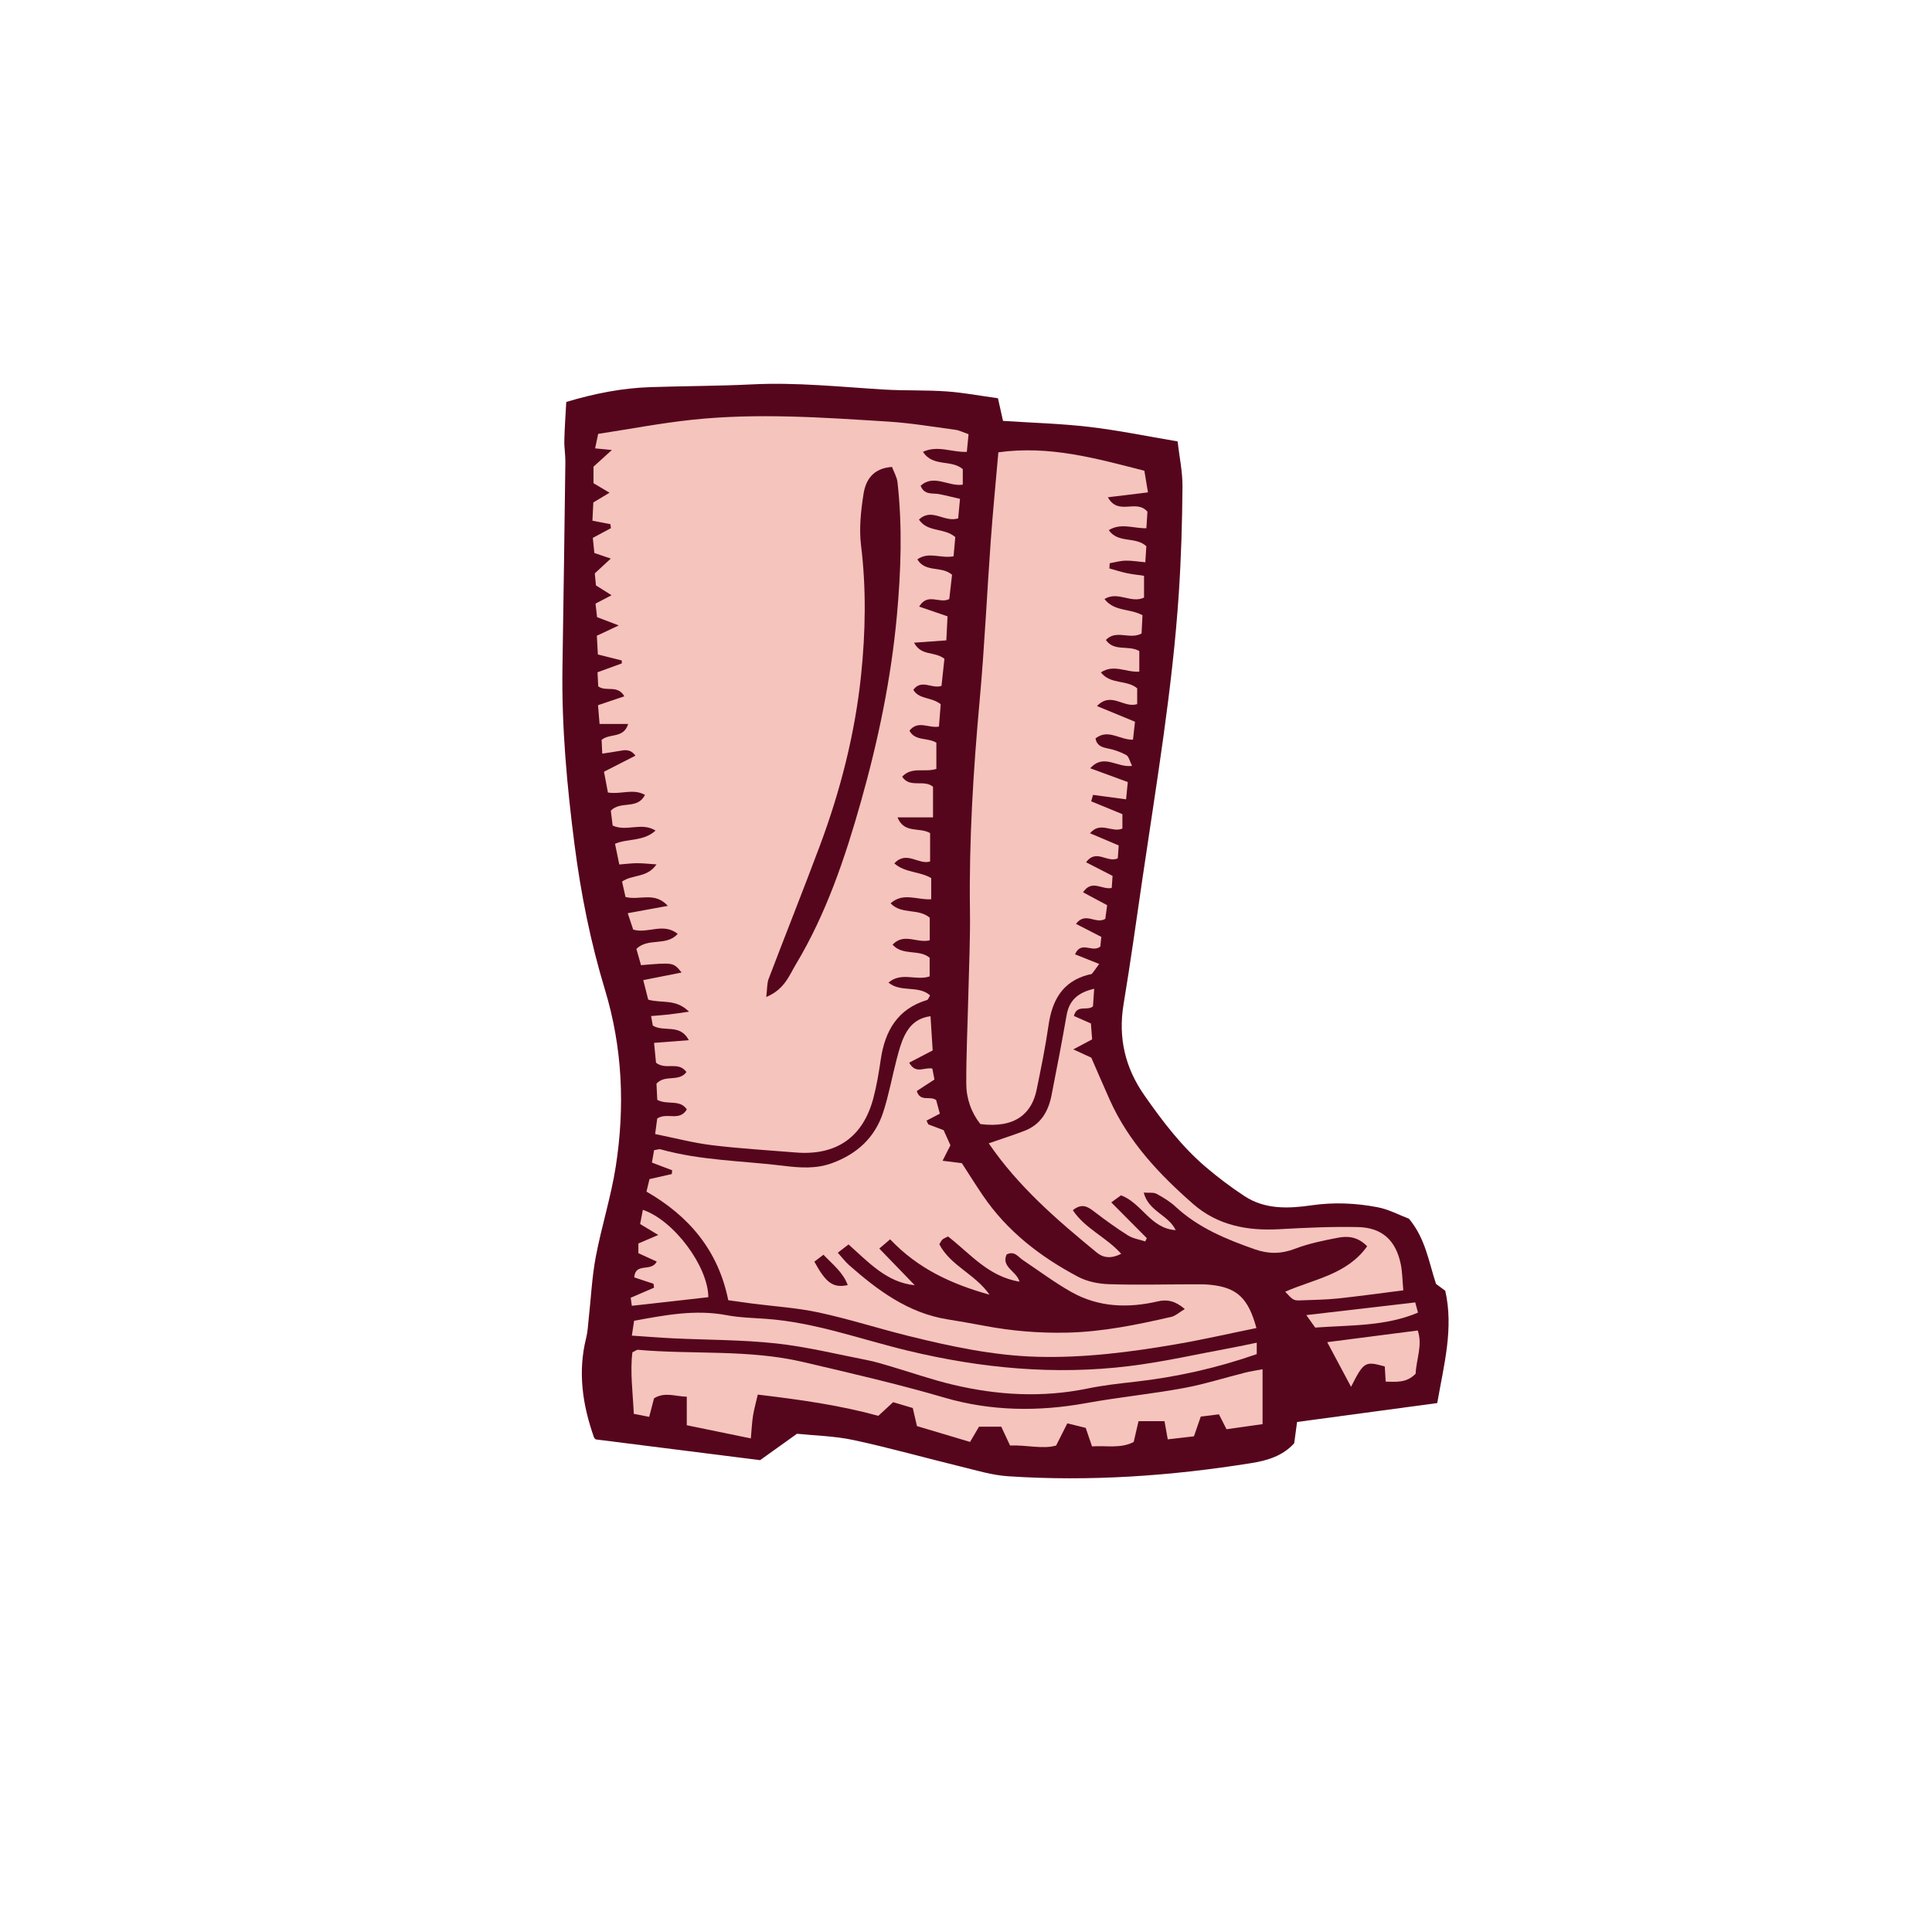 <svg version="1.1" id="svg" xmlns="http://www.w3.org/2000/svg" xmlns:xlink="http://www.w3.org/1999/xlink" x="0px" y="0px"
	 width="200px" height="200px" viewBox="0 0 200 200" enable-background="new 0 0 200 200" xml:space="preserve">
<path class="stroke" fill="#55061d"  d="M149.613,133.619c-0.379-0.281-0.72-0.532-0.957-0.708c-0.766-2.327-1.089-4.691-2.799-6.747
	c-0.963-0.364-2.074-0.967-3.26-1.194c-2.239-0.428-4.515-0.529-6.805-0.199c-2.402,0.346-4.832,0.456-6.981-0.96
	c-1.384-0.911-2.716-1.917-3.979-2.991c-2.507-2.131-4.479-4.734-6.357-7.418c-2.009-2.87-2.74-5.976-2.162-9.455
	c0.728-4.373,1.331-8.766,1.976-13.151c1.432-9.749,3.079-19.472,3.737-29.316c0.245-3.683,0.353-7.379,0.385-11.071
	c0.013-1.574-0.329-3.15-0.507-4.715c-3.189-0.536-6.141-1.15-9.122-1.499c-2.967-0.348-5.966-0.427-8.951-0.625
	c-0.158-0.703-0.315-1.406-0.524-2.343c-1.814-0.25-3.559-0.583-5.319-0.708c-2.147-0.152-4.312-0.063-6.463-0.193
	c-4.547-0.273-9.079-0.763-13.651-0.536c-3.504,0.173-7.018,0.17-10.526,0.285c-2.902,0.095-5.73,0.641-8.73,1.535
	c-0.07,1.32-0.167,2.655-0.2,3.991c-0.018,0.737,0.119,1.477,0.109,2.214c-0.091,7.081-0.191,14.163-0.302,21.243
	c-0.096,6.173,0.465,12.299,1.254,18.413c0.655,5.081,1.662,10.088,3.146,14.987c1.823,6.019,2.075,12.136,1.119,18.291
	c-0.49,3.152-1.479,6.225-2.072,9.366c-0.396,2.103-0.493,4.262-0.73,6.396c-0.073,0.666-0.101,1.347-0.263,1.992
	c-0.884,3.525-0.378,6.933,0.808,10.29c0.037,0.106,0.162,0.182,0.192,0.215c5.605,0.708,11.152,1.409,17.005,2.147
	c1.047-0.75,2.344-1.678,3.818-2.732c1.829,0.191,3.882,0.228,5.852,0.651c3.729,0.801,7.405,1.842,11.112,2.746
	c1.612,0.394,3.235,0.892,4.877,1.001c8.459,0.564,16.872-0.023,25.231-1.367c1.633-0.262,3.24-0.75,4.401-2.05
	c0.104-0.774,0.201-1.486,0.298-2.201c4.854-0.655,9.594-1.294,14.51-1.958C149.477,141.252,150.501,137.524,149.613,133.619z"/>
<path fill-rule="evenodd" clip-rule="evenodd" fill="#f5c4bc" class="fill" d="M97.766,68.196c-0.094,0.878-0.196,1.828-0.302,2.804
	c-0.994,0.349-2.054-0.738-2.917,0.406c0.589,1.021,1.876,0.725,2.835,1.495c-0.054,0.678-0.117,1.488-0.183,2.317
	c-1.109,0.185-2.15-0.695-3.051,0.419c0.568,1.102,1.85,0.684,2.783,1.246c0,0.868,0,1.8,0,2.717
	c-1.242,0.388-2.537-0.271-3.539,0.8c0.78,1.226,2.266,0.25,3.194,1.048c0,0.982,0,1.995,0,3.167c-1.236,0-2.36,0-3.675,0
	c0.697,1.716,2.24,0.978,3.373,1.624c0,0.896,0,1.896,0,2.94c-1.189,0.384-2.435-1.169-3.707,0.199
	c1.121,0.982,2.616,0.814,3.821,1.521c0,0.673,0,1.376,0,2.188c-1.427,0.11-2.884-0.76-4.206,0.428
	c1.152,1.199,2.848,0.464,4.055,1.487c0,0.717,0,1.538,0,2.337c-1.312,0.336-2.648-0.807-3.849,0.452
	c1.063,1.189,2.714,0.434,3.839,1.352c0,0.594,0,1.242,0,1.935c-1.398,0.479-2.92-0.505-4.262,0.642
	c1.286,1.061,3.093,0.237,4.308,1.326c-0.131,0.204-0.194,0.436-0.315,0.474c-3.054,0.923-4.353,3.186-4.792,6.152
	c-0.198,1.338-0.417,2.682-0.761,3.988c-1.074,4.083-3.848,5.995-8.074,5.644c-2.885-0.239-5.778-0.403-8.648-0.755
	c-1.932-0.236-3.83-0.741-5.875-1.153c0.098-0.724,0.166-1.238,0.217-1.61c1.021-0.672,2.299,0.344,3.066-0.938
	c-0.737-1.085-1.986-0.417-3.062-0.993c-0.025-0.519-0.056-1.161-0.081-1.673c0.882-0.985,2.318-0.134,3.102-1.204
	c-0.854-1.161-2.125-0.155-3.151-0.966c-0.052-0.528-0.119-1.228-0.2-2.054c1.229-0.095,2.299-0.177,3.598-0.277
	c-0.913-1.751-2.572-0.797-3.729-1.514c-0.034-0.19-0.085-0.471-0.178-0.985c0.692-0.06,1.272-0.099,1.849-0.164
	c0.57-0.064,1.141-0.157,2.078-0.289c-1.39-1.378-2.834-0.837-4.227-1.246c-0.143-0.565-0.314-1.244-0.51-2.02
	c1.404-0.279,2.619-0.52,3.967-0.787c-0.842-1.048-0.842-1.048-4.199-0.759c-0.159-0.556-0.329-1.155-0.481-1.688
	c1.245-1.198,3.078-0.228,4.281-1.552c-1.505-1.205-3.069,0.007-4.611-0.444c-0.144-0.43-0.313-0.94-0.566-1.697
	c1.39-0.255,2.646-0.485,4.152-0.761c-1.381-1.515-2.907-0.539-4.381-0.918c-0.112-0.5-0.238-1.06-0.358-1.596
	c1.104-0.764,2.591-0.356,3.566-1.779c-0.849-0.056-1.426-0.124-2.003-0.123c-0.548,0.001-1.095,0.075-1.85,0.133
	c-0.149-0.726-0.29-1.411-0.441-2.146c1.375-0.569,2.933-0.216,4.198-1.365c-1.467-0.906-2.983,0.146-4.443-0.518
	c-0.062-0.498-0.134-1.079-0.191-1.541c1.024-1.063,2.756-0.067,3.535-1.636c-1.246-0.688-2.482-0.021-3.834-0.245
	c-0.124-0.656-0.255-1.348-0.407-2.15c1.107-0.566,2.12-1.084,3.255-1.665c-0.52-0.712-1.1-0.592-1.686-0.484
	c-0.533,0.097-1.071,0.17-1.748,0.276c-0.028-0.596-0.051-1.053-0.068-1.425c0.854-0.711,2.271-0.113,2.751-1.647
	c-1.029,0-1.907,0-2.962,0c-0.061-0.729-0.108-1.307-0.161-1.945c0.941-0.317,1.771-0.596,2.728-0.918
	c-0.72-1.24-1.87-0.425-2.705-1.029c-0.018-0.374-0.043-0.843-0.074-1.46c0.865-0.315,1.689-0.616,2.515-0.917
	c-0.001-0.101-0.002-0.202-0.003-0.303c-0.787-0.199-1.574-0.396-2.476-0.624c-0.035-0.633-0.07-1.291-0.105-1.938
	c0.688-0.323,1.271-0.597,2.268-1.065c-0.978-0.375-1.563-0.599-2.245-0.86c-0.049-0.425-0.104-0.896-0.161-1.399
	c0.529-0.277,0.997-0.521,1.66-0.868c-0.611-0.385-1.055-0.664-1.616-1.019c-0.035-0.375-0.081-0.846-0.12-1.242
	c0.552-0.51,1.013-0.936,1.657-1.534c-0.711-0.241-1.147-0.39-1.701-0.578c-0.05-0.479-0.104-1.008-0.161-1.565
	c0.671-0.359,1.273-0.681,1.876-1.003c-0.018-0.139-0.035-0.278-0.054-0.417c-0.542-0.104-1.084-0.208-1.862-0.358
	c0.029-0.601,0.061-1.236,0.095-1.89c0.523-0.313,0.979-0.587,1.677-1.006c-0.666-0.396-1.143-0.679-1.66-0.986
	c0-0.58,0-1.182,0-1.712c0.619-0.561,1.154-1.047,1.904-1.726c-0.7-0.067-1.139-0.109-1.737-0.166
	c0.092-0.434,0.184-0.868,0.317-1.501c3.279-0.502,6.483-1.116,9.717-1.461c6.768-0.722,13.541-0.237,20.304,0.188
	c2.327,0.146,4.642,0.538,6.956,0.849c0.413,0.055,0.805,0.263,1.366,0.456c-0.06,0.61-0.117,1.186-0.181,1.83
	c-1.552,0.066-2.993-0.721-4.543-0.004c1.051,1.604,2.906,0.756,4.125,1.789c0,0.429,0,0.953,0,1.608
	c-1.473,0.231-2.997-1.13-4.365,0.117c0.395,0.996,1.236,0.733,1.922,0.864c0.658,0.125,1.309,0.296,2.156,0.492
	c-0.07,0.747-0.134,1.427-0.189,2.017c-1.453,0.464-2.719-1.145-4.06,0.127c0.901,1.347,2.591,0.812,3.761,1.811
	c-0.053,0.595-0.117,1.297-0.178,1.987c-1.315,0.26-2.574-0.519-3.749,0.321c0.832,1.398,2.49,0.64,3.593,1.593
	c-0.094,0.814-0.196,1.703-0.29,2.517c-1.034,0.518-2.224-0.704-3.116,0.781c0.993,0.339,1.879,0.642,2.937,1.004
	c-0.039,0.792-0.081,1.621-0.124,2.489c-1.138,0.082-2.126,0.153-3.342,0.24C95.385,67.957,96.703,67.378,97.766,68.196z
	 M79.324,103.207c1.89-0.784,2.37-2.225,3.061-3.375c3.162-5.265,5.107-11.061,6.758-16.918c1.768-6.272,3.103-12.649,3.701-19.177
	c0.423-4.615,0.58-9.202,0.066-13.804c-0.061-0.549-0.375-1.068-0.57-1.596c-1.983,0.136-2.727,1.373-2.949,2.801
	c-0.273,1.748-0.471,3.577-0.257,5.316c0.551,4.497,0.466,9.006,0.003,13.454c-0.632,6.052-2.143,11.965-4.28,17.682
	c-1.72,4.596-3.542,9.153-5.287,13.739C79.39,101.804,79.428,102.36,79.324,103.207z"/>
<path fill-rule="evenodd" clip-rule="evenodd" fill="#f5c4bc" class="fill" d="M112.96,82.954c1.045,0.43,2.091,0.858,3.23,1.327
	c0,0.471,0,0.983,0,1.492c-1.104,0.471-2.264-0.795-3.353,0.486c1.016,0.431,1.934,0.821,2.971,1.261
	c-0.033,0.469-0.064,0.925-0.094,1.336c-1.1,0.505-2.221-1.032-3.286,0.407c0.909,0.467,1.755,0.9,2.745,1.409
	c-0.027,0.384-0.057,0.827-0.087,1.249c-1.031,0.217-2.036-0.924-2.97,0.449c0.813,0.437,1.588,0.852,2.494,1.337
	c-0.064,0.485-0.132,0.998-0.188,1.414c-1.009,0.598-2.036-0.784-3.039,0.517c0.869,0.446,1.689,0.868,2.625,1.35
	c-0.035,0.35-0.073,0.741-0.1,1.002c-0.842,0.681-1.985-0.659-2.621,0.803c0.772,0.307,1.525,0.606,2.498,0.994
	c-0.305,0.42-0.511,0.732-0.75,1.015c-0.064,0.077-0.232,0.064-0.351,0.096c-2.695,0.702-3.764,2.646-4.138,5.228
	c-0.325,2.248-0.78,4.479-1.239,6.705c-0.495,2.389-2.162,3.994-5.819,3.534c-0.955-1.205-1.46-2.666-1.461-4.214
	c-0.005-3.074,0.144-6.147,0.217-9.221c0.068-2.896,0.206-5.793,0.165-8.687c-0.103-7.28,0.35-14.526,1.008-21.773
	c0.502-5.515,0.752-11.053,1.152-16.579c0.218-2.996,0.513-5.985,0.782-9.069c5.332-0.735,10.16,0.646,15.114,1.91
	c0.135,0.812,0.249,1.497,0.372,2.24c-1.475,0.18-2.715,0.331-4.149,0.506c1.097,1.961,2.925,0.136,4.095,1.491
	c-0.026,0.419-0.068,1.054-0.109,1.714c-1.379,0.026-2.6-0.581-3.896,0.196c0.989,1.412,2.752,0.617,3.891,1.665
	c-0.027,0.422-0.061,0.955-0.106,1.664c-0.751-0.068-1.399-0.183-2.046-0.169c-0.548,0.012-1.092,0.171-1.639,0.266
	c-0.012,0.18-0.022,0.361-0.034,0.541c0.593,0.164,1.18,0.355,1.779,0.483c0.58,0.124,1.174,0.182,1.808,0.277
	c0,0.884,0,1.593,0,2.258c-1.365,0.64-2.69-0.708-4.095,0.148c1.036,1.325,2.588,0.948,3.934,1.676
	c-0.029,0.588-0.062,1.284-0.093,1.893c-1.248,0.671-2.618-0.452-3.696,0.667c0.853,1.24,2.341,0.501,3.46,1.148
	c0,0.678,0,1.373,0,2.134c-1.363,0.093-2.629-0.808-3.975,0.077c1,1.281,2.646,0.729,3.756,1.645c0,0.511,0,1.092,0,1.632
	c-1.378,0.477-2.67-1.342-4.164,0.207c1.385,0.571,2.597,1.071,3.936,1.623c-0.076,0.68-0.139,1.255-0.206,1.856
	c-1.379,0.045-2.562-1.169-3.884-0.127c0.145,0.763,0.668,0.912,1.305,1.043c0.65,0.134,1.307,0.356,1.883,0.678
	c0.266,0.148,0.349,0.625,0.6,1.119c-1.553,0.22-2.921-1.323-4.33,0.249c1.363,0.5,2.58,0.947,3.887,1.426
	c-0.064,0.657-0.115,1.174-0.176,1.788c-1.242-0.167-2.334-0.313-3.425-0.46C113.086,82.505,113.023,82.729,112.96,82.954z"/>
<path fill-rule="evenodd" clip-rule="evenodd" fill="#f5c4bc" class="fill" d="M130.064,137.478c-2.825,0.576-5.516,1.195-8.23,1.663
	c-4.799,0.827-9.623,1.451-14.511,1.311c-4.52-0.128-8.911-1.074-13.274-2.154c-3.104-0.77-6.16-1.754-9.284-2.428
	c-2.278-0.492-4.632-0.633-6.952-0.934c-0.779-0.102-1.558-0.217-2.424-0.337c-1.035-5.147-4.059-8.712-8.467-11.243
	c0.121-0.501,0.219-0.899,0.315-1.297c0.816-0.185,1.562-0.354,2.308-0.523c0.012-0.129,0.024-0.259,0.037-0.389
	c-0.648-0.247-1.296-0.494-2.093-0.798c0.072-0.416,0.147-0.858,0.221-1.281c0.315-0.046,0.513-0.134,0.672-0.09
	c4.186,1.17,8.527,1.185,12.798,1.713c1.639,0.202,3.3,0.321,4.935-0.276c2.598-0.948,4.454-2.647,5.311-5.268
	c0.591-1.809,0.924-3.7,1.409-5.544c0.218-0.827,0.44-1.674,0.82-2.432c0.502-1.003,1.266-1.785,2.672-1.973
	c0.078,1.234,0.149,2.379,0.223,3.543c-0.866,0.451-1.641,0.854-2.43,1.264c0.68,1.242,1.559,0.439,2.395,0.613
	c0.064,0.337,0.14,0.724,0.218,1.132c-0.657,0.429-1.247,0.814-1.831,1.195c0.37,1.171,1.363,0.458,2.007,0.931
	c0.086,0.314,0.194,0.718,0.383,1.41c-0.402,0.209-0.89,0.464-1.377,0.719c0.06,0.13,0.119,0.26,0.179,0.39
	c0.479,0.181,0.96,0.362,1.59,0.6c0.193,0.429,0.442,0.982,0.703,1.563c-0.239,0.47-0.472,0.929-0.813,1.603
	c0.755,0.094,1.325,0.166,1.997,0.25c0.697,1.075,1.412,2.22,2.168,3.335c2.518,3.714,5.969,6.367,9.877,8.432
	c0.938,0.496,2.107,0.725,3.181,0.76c2.884,0.095,5.773,0.017,8.659,0.014c0.616,0,1.236-0.016,1.848,0.049
	C128.032,133.287,129.217,134.351,130.064,137.478z M86.729,129.68c0.447,0.497,0.773,0.938,1.177,1.293
	c2.975,2.617,6.108,4.95,10.169,5.604c1.273,0.205,2.545,0.427,3.813,0.667c2.848,0.542,5.708,0.777,8.616,0.709
	c3.656-0.086,7.195-0.817,10.729-1.625c0.458-0.104,0.854-0.485,1.417-0.82c-0.995-0.839-1.802-1.021-2.794-0.79
	c-3.076,0.716-6.119,0.618-8.925-0.957c-1.76-0.988-3.388-2.212-5.069-3.338c-0.482-0.323-0.838-0.964-1.655-0.564
	c-0.591,1.311,1.018,1.702,1.335,2.818c-3.254-0.528-5.146-2.943-7.406-4.679c-0.262,0.14-0.445,0.199-0.574,0.318
	c-0.127,0.118-0.201,0.296-0.323,0.487c1.15,2.229,3.707,3.08,5.198,5.225c-3.941-1.104-7.4-2.688-10.29-5.734
	c-0.461,0.392-0.716,0.608-1.123,0.955c1.415,1.463,2.544,2.631,3.671,3.797c-2.883-0.278-4.77-2.367-6.854-4.222
	C87.426,129.142,87.117,129.381,86.729,129.68z M87.758,133.034c-0.488-1.323-1.542-2.122-2.514-3.145
	c-0.363,0.277-0.661,0.503-0.941,0.717C85.51,132.822,86.246,133.353,87.758,133.034z"/>
<path fill-rule="evenodd" clip-rule="evenodd" fill="#f5c4bc" class="fill" d="M130.701,141.743c0,1.979,0,3.729,0,5.683
	c-1.178,0.167-2.432,0.344-3.732,0.528c-0.275-0.542-0.487-0.958-0.785-1.544c-0.622,0.078-1.254,0.156-1.881,0.235
	c-0.248,0.715-0.445,1.286-0.706,2.04c-0.83,0.097-1.713,0.2-2.712,0.317c-0.115-0.645-0.208-1.164-0.336-1.882
	c-0.886,0-1.744,0-2.69,0c-0.176,0.76-0.326,1.406-0.499,2.153c-1.34,0.702-2.818,0.355-4.315,0.456
	c-0.227-0.665-0.42-1.234-0.653-1.917c-0.527-0.129-1.111-0.273-1.902-0.469c-0.365,0.723-0.706,1.397-1.162,2.299
	c-1.424,0.402-3.061-0.081-4.766-0.002c-0.295-0.632-0.574-1.228-0.912-1.948c-0.738,0-1.503,0-2.305,0
	c-0.303,0.517-0.572,0.975-0.926,1.576c-1.801-0.537-3.613-1.078-5.495-1.64c-0.142-0.609-0.277-1.19-0.436-1.871
	c-0.632-0.188-1.268-0.378-2.029-0.604c-0.491,0.452-0.973,0.894-1.537,1.413c-3.966-1.095-8.083-1.674-12.478-2.198
	c-0.192,0.838-0.386,1.511-0.494,2.198c-0.111,0.699-0.139,1.411-0.224,2.338c-2.346-0.483-4.433-0.913-6.632-1.365
	c0-1.051,0-1.937,0-2.954c-1.205-0.024-2.266-0.526-3.389,0.166c-0.148,0.567-0.299,1.147-0.502,1.923
	c-0.528-0.105-1.019-0.202-1.592-0.315c-0.105-2.253-0.398-4.364-0.146-6.368c0.342-0.164,0.457-0.271,0.562-0.262
	c5.689,0.507,11.431-0.062,17.1,1.263c4.914,1.147,9.813,2.28,14.666,3.697c4.769,1.393,9.704,1.458,14.642,0.56
	c3.33-0.605,6.709-0.938,10.039-1.547c2.172-0.396,4.292-1.075,6.439-1.613C129.426,141.959,129.952,141.885,130.701,141.743z"/>
<path fill-rule="evenodd" clip-rule="evenodd" fill="#f5c4bc" class="fill" d="M145.27,133.575c-2.42,0.306-4.603,0.613-6.792,0.845
	c-1.222,0.129-2.458,0.135-3.688,0.188c-0.887,0.039-0.887,0.032-1.748-0.888c2.959-1.309,6.395-1.766,8.487-4.707
	c-0.981-1.003-2.011-1.078-3.014-0.885c-1.504,0.289-3.029,0.595-4.45,1.142c-1.421,0.546-2.744,0.554-4.133,0.068
	c-2.975-1.041-5.866-2.223-8.231-4.415c-0.579-0.537-1.278-0.964-1.978-1.341c-0.308-0.167-0.752-0.081-1.325-0.124
	c0.513,1.966,2.553,2.293,3.31,3.885c-2.606-0.159-3.473-2.774-5.657-3.605c-0.241,0.175-0.549,0.398-1.012,0.733
	c1.301,1.308,2.49,2.505,3.679,3.702c-0.055,0.112-0.11,0.225-0.165,0.337c-0.597-0.198-1.259-0.291-1.776-0.614
	c-1.193-0.749-2.338-1.58-3.459-2.437c-0.671-0.513-1.281-0.966-2.258-0.18c1.264,1.92,3.484,2.793,5.004,4.514
	c-0.986,0.505-1.818,0.454-2.523-0.125c-4.084-3.358-8.098-6.792-11.188-11.312c1.328-0.461,2.533-0.844,3.711-1.297
	c1.657-0.637,2.454-1.99,2.783-3.641c0.552-2.77,1.079-5.545,1.568-8.328c0.269-1.532,1.159-2.345,2.854-2.733
	c-0.05,0.731-0.089,1.308-0.124,1.821c-0.624,0.519-1.654-0.243-1.976,0.995c0.547,0.241,1.116,0.492,1.762,0.776
	c0.04,0.522,0.081,1.062,0.127,1.646c-0.58,0.308-1.125,0.597-1.951,1.036c0.838,0.386,1.371,0.631,1.865,0.859
	c0.649,1.486,1.274,2.948,1.925,4.398c1.938,4.315,5.099,7.664,8.593,10.727c2.562,2.247,5.645,2.817,8.963,2.631
	c2.703-0.152,5.417-0.279,8.121-0.22c2.521,0.056,3.943,1.397,4.441,3.881C145.169,131.681,145.171,132.485,145.27,133.575z"/>
<path fill-rule="evenodd" clip-rule="evenodd" fill="#f5c4bc" class="fill" d="M65.41,138.263c0.1-0.659,0.159-1.061,0.231-1.537
	c3.21-0.59,6.334-1.193,9.569-0.581c1.324,0.251,2.691,0.284,4.042,0.377c5.081,0.352,9.849,2.127,14.741,3.303
	c7.573,1.819,15.195,2.539,22.922,1.59c3.538-0.434,7.03-1.239,10.542-1.883c0.839-0.154,1.671-0.339,2.642-0.538
	c0,0.463,0,0.793,0,1.184c-4.118,1.438-8.299,2.375-12.588,2.858c-1.648,0.186-3.305,0.368-4.927,0.703
	c-4.68,0.965-9.321,0.7-13.923-0.392c-2.211-0.524-4.365-1.285-6.55-1.927c-0.767-0.226-1.535-0.465-2.319-0.617
	c-3.143-0.612-6.27-1.387-9.442-1.732c-3.536-0.384-7.116-0.359-10.677-0.529C68.329,138.478,66.986,138.367,65.41,138.263z"/>
<path fill-rule="evenodd" clip-rule="evenodd" fill="#f5c4bc" class="fill" d="M67.984,130.598c-0.611-0.28-1.217-0.557-1.899-0.868
	c0-0.31,0-0.652,0-1.008c0.634-0.27,1.21-0.516,2.06-0.878c-0.755-0.455-1.247-0.751-1.879-1.132
	c0.086-0.453,0.182-0.951,0.282-1.471c3.226,1.093,6.755,5.861,6.779,9.044c-2.595,0.292-5.194,0.584-7.921,0.891
	c-0.044-0.315-0.082-0.586-0.116-0.833c0.859-0.371,1.638-0.708,2.417-1.044c-0.018-0.134-0.037-0.268-0.055-0.402
	c-0.647-0.214-1.294-0.429-1.995-0.662C65.775,130.64,67.418,131.722,67.984,130.598z"/>
<path fill-rule="evenodd" clip-rule="evenodd" fill="#f5c4bc" class="fill" d="M137.393,138.94c3.213-0.415,6.222-0.802,9.371-1.209
	c0.529,1.526-0.168,3.029-0.214,4.471c-0.931,0.967-1.972,0.849-3.103,0.824c-0.034-0.571-0.066-1.084-0.096-1.569
	c-2.039-0.571-2.162-0.501-3.492,2.105C138.982,141.919,138.184,140.422,137.393,138.94z"/>
<path fill-rule="evenodd" clip-rule="evenodd" fill="#f5c4bc" class="fill" d="M146.504,134.824c0.119,0.437,0.18,0.66,0.286,1.057
	c-3.374,1.431-6.936,1.281-10.639,1.55c-0.227-0.318-0.517-0.725-0.922-1.293C139.104,135.686,142.721,135.265,146.504,134.824z"/>
</svg>
